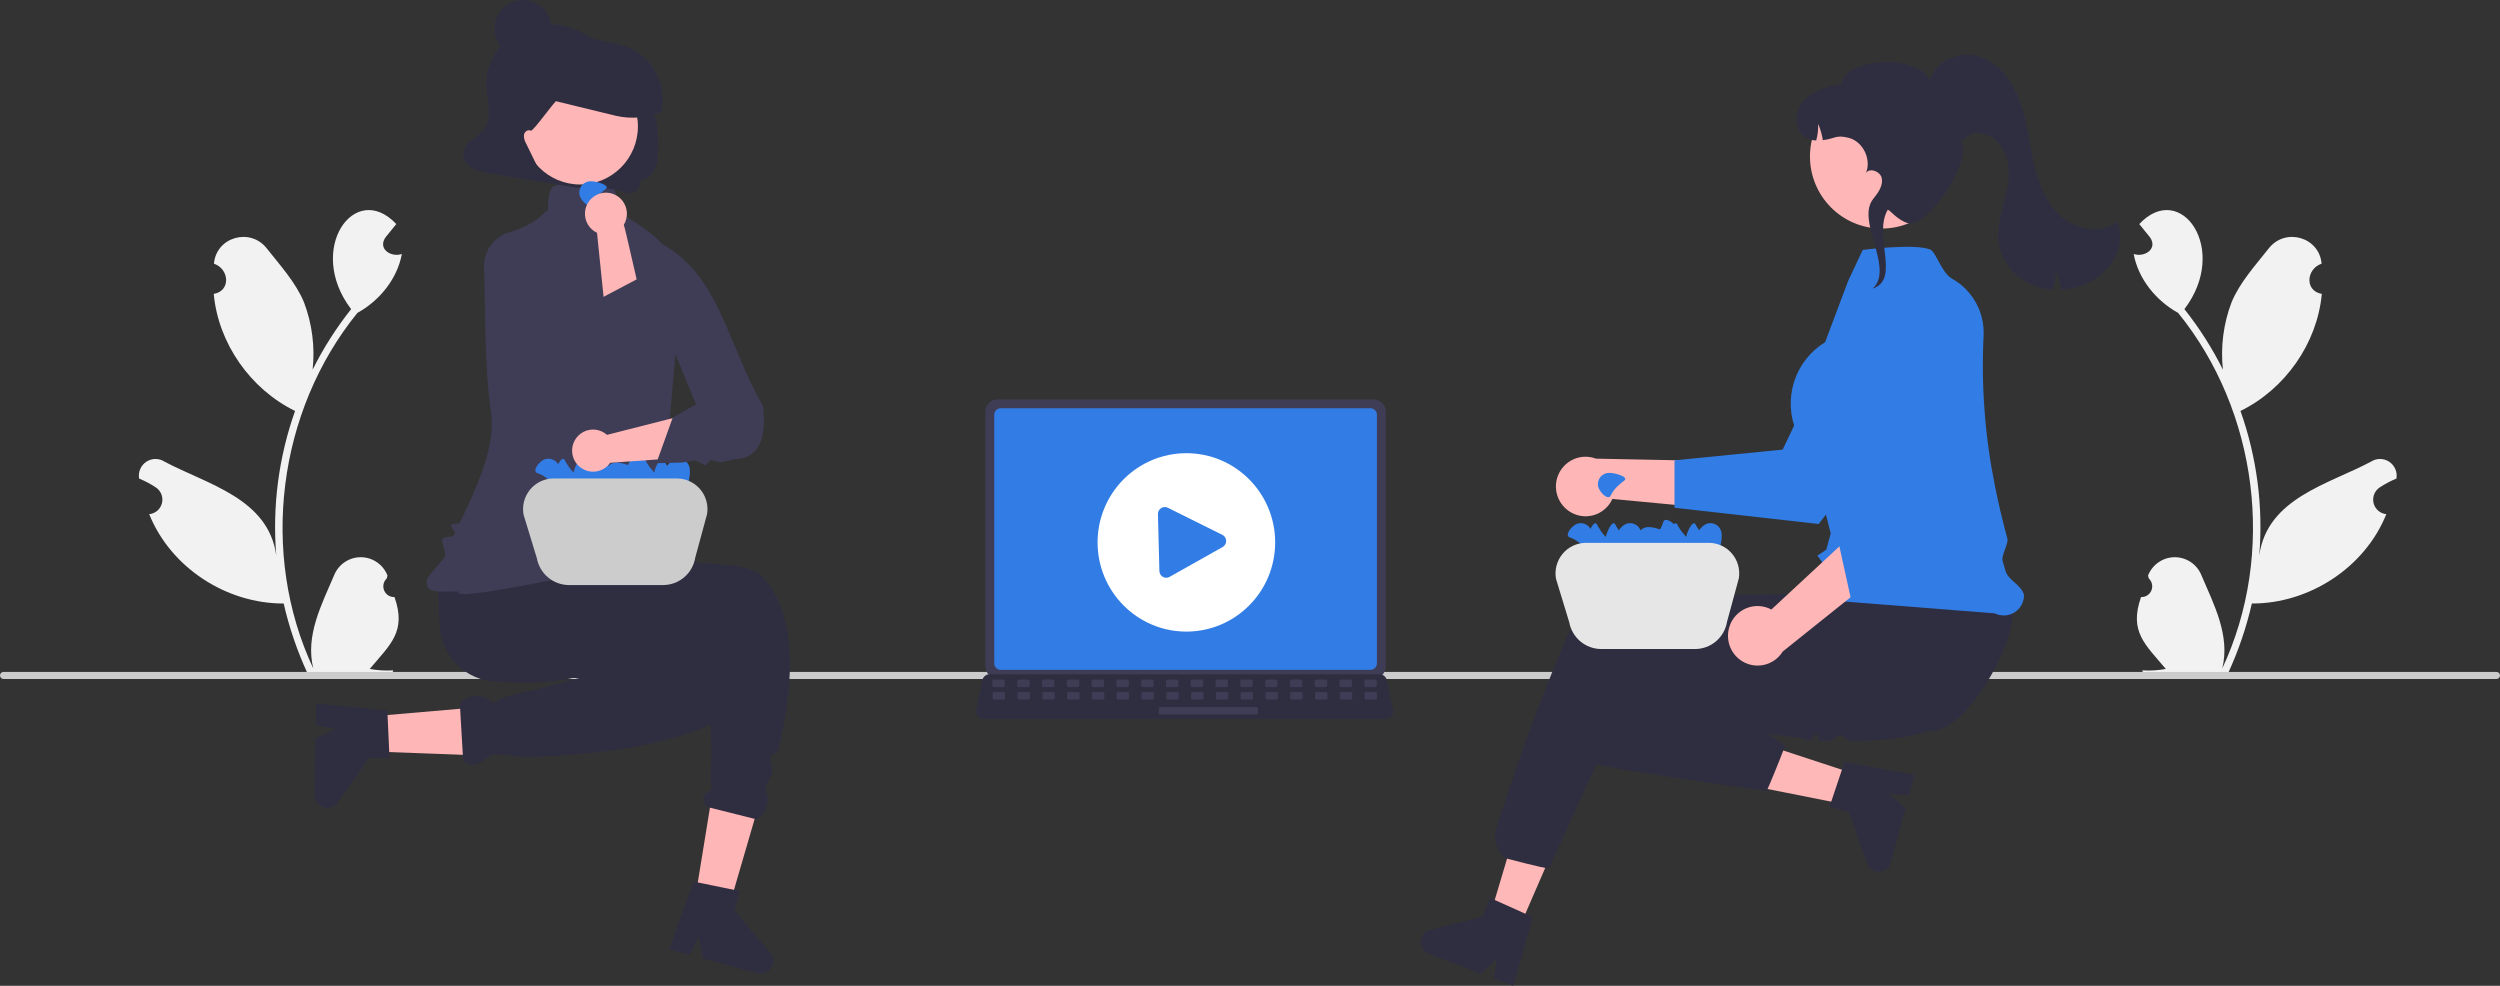<svg width="388" height="153" viewBox="0 0 388 153" fill="none" xmlns="http://www.w3.org/2000/svg">
<rect x="0" y="0" width="388" height="153" fill="#333333" stroke="none"/>
<g clip-path="url(#clip0_408_28)">
<path d="M61.226 92.663C60.886 92.678 60.55 92.589 60.262 92.406C59.975 92.223 59.75 91.956 59.619 91.64C59.488 91.325 59.456 90.976 59.528 90.642C59.601 90.308 59.774 90.005 60.023 89.773C60.065 89.606 60.095 89.486 60.137 89.318C59.812 88.488 59.247 87.774 58.515 87.269C57.784 86.763 56.918 86.488 56.03 86.48C55.142 86.471 54.272 86.73 53.53 87.221C52.789 87.713 52.211 88.416 51.87 89.24C49.903 93.865 47.358 98.654 48.624 103.749C40.261 85.943 43.105 63.794 55.464 48.567C58.88 46.676 61.649 43.317 62.37 39.417C60.679 39.993 58.571 38.611 59.843 36.822C60.394 36.138 60.95 35.46 61.501 34.776C55.078 27.904 47.426 38.704 54.495 47.978C52.183 50.891 50.18 54.039 48.519 57.37C48.902 53.833 48.444 50.254 47.183 46.929C45.904 43.831 43.508 41.221 41.397 38.542C38.831 35.278 33.55 36.784 33.205 40.926C35.573 41.708 35.881 45.145 33.172 45.615C33.881 53.32 38.892 60.402 45.794 63.781C43.245 70.965 42.25 78.613 42.875 86.213C41.656 77.33 32.164 75.175 25.53 71.644C25.108 71.372 24.616 71.229 24.114 71.233C23.613 71.237 23.123 71.388 22.705 71.667C22.288 71.945 21.959 72.34 21.761 72.803C21.563 73.266 21.503 73.777 21.589 74.274C22.505 74.648 23.381 75.112 24.205 75.66C24.591 75.921 24.888 76.296 25.054 76.732C25.22 77.169 25.248 77.647 25.133 78.1C25.018 78.553 24.767 78.96 24.413 79.263C24.059 79.567 23.621 79.754 23.157 79.797C26.501 88.112 35.147 93.696 44.027 93.664C44.881 97.389 46.117 101.016 47.717 104.484H60.896C60.943 104.337 60.986 104.185 61.028 104.038C59.809 104.115 58.584 104.042 57.382 103.82C60.609 99.981 63.105 98.022 61.227 92.663L61.226 92.663Z" fill="#F2F2F2"/>
<path d="M332.289 92.663C332.629 92.678 332.966 92.589 333.253 92.406C333.541 92.223 333.765 91.956 333.897 91.64C334.028 91.325 334.059 90.976 333.987 90.642C333.915 90.308 333.742 90.005 333.492 89.773C333.45 89.606 333.42 89.486 333.378 89.318C333.704 88.488 334.268 87.774 335 87.269C335.732 86.763 336.597 86.488 337.485 86.48C338.374 86.471 339.244 86.73 339.985 87.221C340.726 87.713 341.304 88.416 341.645 89.24C343.612 93.865 346.158 98.654 344.892 103.749C353.255 85.943 350.411 63.794 338.052 48.567C334.635 46.676 331.866 43.317 331.146 39.417C332.836 39.993 334.944 38.611 333.673 36.822C333.122 36.138 332.566 35.46 332.015 34.776C338.437 27.904 346.09 38.704 339.02 47.978C341.333 50.891 343.336 54.039 344.997 57.37C344.613 53.833 345.071 50.254 346.333 46.929C347.611 43.831 350.008 41.221 352.118 38.542C354.684 35.278 359.965 36.784 360.311 40.926C357.943 41.708 357.635 45.145 360.344 45.615C359.634 53.32 354.623 60.402 347.722 63.781C350.27 70.965 351.266 78.613 350.641 86.213C351.859 77.33 361.351 75.175 367.985 71.644C368.408 71.372 368.9 71.229 369.401 71.233C369.903 71.237 370.392 71.388 370.81 71.667C371.228 71.945 371.556 72.34 371.754 72.803C371.953 73.266 372.012 73.777 371.927 74.274C371.011 74.648 370.135 75.112 369.31 75.66C368.924 75.921 368.628 76.296 368.461 76.732C368.295 77.169 368.268 77.647 368.383 78.1C368.497 78.553 368.749 78.96 369.103 79.263C369.456 79.567 369.895 79.754 370.358 79.797C367.014 88.112 358.368 93.696 349.488 93.664C348.635 97.389 347.398 101.016 345.799 104.484H332.619C332.572 104.337 332.53 104.185 332.487 104.038C333.707 104.115 334.932 104.042 336.134 103.82C332.906 99.981 330.41 98.022 332.289 92.663L332.289 92.663Z" fill="#F2F2F2"/>
<path d="M2.43296e-06 104.828C-0 104.9 0.014 104.972 0.041 105.039C0.069 105.105 0.109 105.166 0.16 105.217C0.21 105.268 0.271 105.308 0.337 105.336C0.404 105.364 0.475 105.378 0.547 105.377H387.453C387.598 105.377 387.737 105.32 387.84 105.217C387.942 105.114 388 104.974 388 104.828C388 104.683 387.942 104.543 387.84 104.44C387.737 104.337 387.598 104.279 387.453 104.279H0.547C0.475 104.279 0.404 104.293 0.337 104.32C0.271 104.348 0.21 104.388 0.16 104.439C0.109 104.49 0.069 104.551 0.041 104.618C0.014 104.685 -0 104.756 2.43296e-06 104.828Z" fill="#CCCCCC"/>
<path d="M68.215 97.204C68.032 94.505 68.031 91.93 67.978 89.943C67.871 85.898 76.556 86.187 81.226 86.062L98.182 85.254C102.852 85.129 106.738 88.319 106.845 92.365C106.952 96.41 103.24 99.803 98.57 99.927C91.711 105.909 86.391 106.2 76.982 105.8C74.723 105.703 72.58 104.772 70.962 103.186C69.344 101.6 68.366 99.469 68.215 97.204V97.204Z" fill="#2F2E41"/>
<path d="M107.204 143.668L112.062 144.466L117.436 126.02L110.266 124.844L107.204 143.668Z" fill="#FFB6B6"/>
<path d="M109.134 105.206C100.077 107.444 93.388 104.924 87.879 105.251C84.748 99.942 74.752 93.2 80.206 90.362C83.243 88.781 114.119 85.138 118.173 89.343C123.88 95.264 123.082 106.033 121.193 114.566C121.142 114.794 121.091 115.02 121.039 115.244C120.944 115.659 120.846 116.067 120.746 116.468C120.62 116.975 119.751 116.966 119.621 117.45C119.438 118.131 119.993 119.293 119.809 119.92C119.492 120.996 118.535 122.007 118.887 122.863C119.856 125.225 117.855 127.062 117.324 127.14L109.975 125.295C109.456 125.172 108.238 123.876 110.185 122.738C110.736 122.416 110.27 121.362 110.306 120.553C110.328 120.056 110.348 119.532 110.363 118.988C110.383 118.264 110.396 117.503 110.398 116.719C110.405 112.855 110.136 108.444 109.134 105.206Z" fill="#2F2E41"/>
<path d="M107.63 136.815L114.834 138.298L114.021 141.349L119.515 147.84C119.787 148.16 119.949 148.56 119.978 148.979C120.008 149.399 119.903 149.817 119.679 150.173C119.455 150.529 119.124 150.803 118.734 150.957C118.344 151.11 117.915 151.134 117.511 151.025L109.069 148.754L108.419 145.344L107.046 148.21L103.863 147.354L107.63 136.815Z" fill="#2F2E41"/>
<path d="M53.399 111.55L53.82 116.477L72.938 117.193L72.317 109.921L53.399 111.55Z" fill="#FFB6B6"/>
<path d="M99.908 101.748C91.553 98.674 88.429 91.181 85.743 83.319C90.099 78.969 96.096 72.446 100.17 77.063C102.44 79.635 120.497 101.688 117.431 106.666C112.715 114.324 97.323 116.679 85.72 117.335C85.01 117.375 84.316 117.409 83.637 117.437C83.014 117.463 82.406 117.484 81.813 117.501C79.417 117.571 76.891 116.454 75.65 117.555C73.413 119.538 71.922 118.582 71.849 117.45L71.389 109.605C71.055 108.343 74.576 107.285 75.983 108.682C76.994 109.686 76.562 108.545 79.215 107.937C85.628 106.47 94.499 104.19 99.908 101.748Z" fill="#2F2E41"/>
<path d="M60.117 110.286L60.451 117.666L57.306 117.621L52.388 124.562C52.145 124.905 51.8 125.161 51.402 125.292C51.004 125.424 50.575 125.424 50.176 125.293C49.778 125.162 49.432 124.907 49.189 124.565C48.946 124.222 48.818 123.811 48.823 123.39L48.947 114.612L52.079 113.143L48.977 112.508L49.024 109.198L60.117 110.286Z" fill="#2F2E41"/>
<path d="M71.211 92.056C71.191 92.02 71.18 91.978 71.181 91.936C71.183 91.893 71.195 91.852 71.218 91.817C68.397 91.712 65.596 92.361 66.336 89.762C66.442 89.391 68.981 86.676 69.129 86.269C69.258 85.915 68.478 84.14 68.633 83.763C68.937 83.023 70.21 83.648 70.587 82.828C70.72 82.54 69.872 81.752 70.011 81.455C70.142 81.177 71.258 81.39 71.393 81.104C73.921 75.74 77.02 69.267 76.205 63.921C75.172 57.146 75.329 47.531 75.129 41.451C75.091 40.244 75.454 39.058 76.162 38.082C76.87 37.105 77.881 36.394 79.037 36.061C80.88 35.523 83.09 34.574 84.557 32.931C84.94 32.501 84.987 33.272 85.036 32.224C85.095 30.948 85.157 29.628 85.835 28.947L85.865 28.918L85.904 28.904C88.759 27.949 93.58 28.567 95.014 28.899L95.076 28.914L95.115 28.965C95.707 29.751 95.674 31.008 95.643 32.223C95.615 33.316 95.588 32.589 96.07 32.9C96.443 33.142 96.802 33.372 97.146 33.592C101.39 36.311 103.52 37.676 105.08 42.118C105.573 43.409 105.759 44.797 105.622 46.173C105.065 50.618 102.701 83.197 101.754 84.333C101.508 84.628 102.147 85.14 102.411 85.522C102.791 86.071 101.585 86.545 101.397 86.907C101.268 87.155 100.936 87.27 100.351 87.27C98.146 87.27 71.853 93.261 71.211 92.056Z" fill="#3F3D56"/>
<path d="M89.613 73.819C90.434 74.337 88.826 75.583 87.857 75.583C87.391 75.583 86.944 75.397 86.615 75.066C86.286 74.736 86.101 74.287 86.101 73.819C86.101 72.845 87.189 70.529 87.637 71.393C87.76 71.629 88.541 73.143 89.613 73.819Z" fill="#317DE5"/>
<path d="M92.466 73.819C93.287 74.337 91.68 75.583 90.71 75.583C90.244 75.583 89.798 75.397 89.468 75.066C89.139 74.736 88.954 74.287 88.954 73.819C88.954 72.845 90.042 70.529 90.491 71.393C90.613 71.629 91.394 73.143 92.466 73.819Z" fill="#317DE5"/>
<path d="M91.103 73.423C90.174 73.144 91.393 71.512 92.327 71.253C92.55 71.191 92.782 71.174 93.011 71.202C93.24 71.231 93.461 71.304 93.661 71.418C93.862 71.533 94.038 71.686 94.18 71.868C94.322 72.051 94.426 72.26 94.488 72.483C94.746 73.422 94.311 75.945 93.65 75.232C93.469 75.038 92.315 73.788 91.103 73.423Z" fill="#317DE5"/>
<path d="M102.124 73.819C102.946 74.337 101.338 75.583 100.368 75.583C99.903 75.583 99.456 75.397 99.127 75.066C98.797 74.736 98.612 74.287 98.612 73.819C98.612 72.845 99.7 70.529 100.149 71.393C100.271 71.629 101.053 73.143 102.124 73.819Z" fill="#317DE5"/>
<path d="M104.978 73.819C105.799 74.337 104.192 75.583 103.222 75.583C102.756 75.583 102.309 75.397 101.98 75.066C101.651 74.736 101.466 74.287 101.466 73.819C101.466 72.845 102.554 70.529 103.002 71.393C103.125 71.629 103.906 73.143 104.978 73.819Z" fill="#317DE5"/>
<path d="M103.614 73.423C102.685 73.144 103.904 71.512 104.839 71.253C105.288 71.128 105.768 71.188 106.173 71.418C106.578 71.649 106.875 72.032 106.999 72.483C107.258 73.422 106.823 75.945 106.162 75.232C105.981 75.038 104.827 73.788 103.614 73.423Z" fill="#317DE5"/>
<path d="M83.42 73.423C82.491 73.144 83.71 71.512 84.645 71.253C85.094 71.128 85.573 71.188 85.979 71.418C86.384 71.649 86.681 72.032 86.805 72.483C87.063 73.422 86.629 75.945 85.967 75.232C85.787 75.038 84.632 73.788 83.42 73.423Z" fill="#317DE5"/>
<path d="M95.907 75.308C95.514 76.199 94.056 74.779 93.918 73.815C93.851 73.352 93.97 72.881 94.249 72.507C94.528 72.132 94.943 71.883 95.404 71.817C96.364 71.677 98.8 72.427 98.014 72.997C97.799 73.152 96.419 74.146 95.907 75.308Z" fill="#317DE5"/>
<path d="M99.273 72.354C99.507 71.409 101.187 72.555 101.489 73.48C101.561 73.7 101.589 73.933 101.572 74.164C101.555 74.395 101.492 74.62 101.388 74.827C101.284 75.033 101.14 75.218 100.965 75.368C100.79 75.519 100.588 75.634 100.368 75.707C99.447 76.01 96.918 75.693 97.595 74.996C97.78 74.806 98.968 73.588 99.273 72.354Z" fill="#317DE5"/>
<path d="M97.957 71.031C98.191 70.085 99.871 71.232 100.173 72.157C100.245 72.377 100.273 72.61 100.256 72.841C100.238 73.072 100.176 73.297 100.071 73.504C99.967 73.71 99.824 73.894 99.649 74.045C99.474 74.196 99.271 74.311 99.052 74.383C98.13 74.687 95.602 74.371 96.279 73.673C96.464 73.483 97.652 72.265 97.957 71.031Z" fill="#317DE5"/>
<path d="M81.256 79.875L83.319 86.632C83.535 87.802 84.152 88.86 85.063 89.621C85.974 90.382 87.122 90.798 88.306 90.799H102.902C104.105 90.802 105.27 90.374 106.187 89.592C107.105 88.81 107.715 87.725 107.907 86.532L107.912 86.51L109.739 79.783C109.849 79.102 109.811 78.406 109.627 77.741C109.442 77.077 109.117 76.461 108.672 75.936C108.227 75.41 107.674 74.989 107.051 74.699C106.428 74.41 105.75 74.26 105.063 74.26H85.916C85.222 74.26 84.536 74.413 83.907 74.709C83.278 75.005 82.722 75.436 82.277 75.972C81.833 76.507 81.511 77.135 81.334 77.809C81.158 78.484 81.131 79.189 81.256 79.875V79.875Z" fill="#CCCCCC"/>
<path d="M94.207 67.49L106.862 64.266L108.829 70.807C108.829 70.807 95.214 71.82 94.705 71.825C94.325 72.366 93.79 72.778 93.171 73.007C92.552 73.236 91.879 73.271 91.24 73.107C90.601 72.943 90.026 72.588 89.593 72.089C89.159 71.59 88.886 70.97 88.811 70.312C88.735 69.654 88.86 68.989 89.169 68.403C89.478 67.818 89.957 67.341 90.542 67.035C91.127 66.729 91.79 66.609 92.445 66.69C93.099 66.771 93.713 67.05 94.207 67.49V67.49Z" fill="#FFB6B6"/>
<path d="M102.651 37.827C111.674 42.671 112.872 53.469 118.408 62.959C118.892 67.347 118.272 71.203 113.878 71.281L111.812 71.764L110.309 71.364L109.515 72.226L107.834 71.421L105.892 71.794L101.865 71.888L104.406 64.819L108.028 62.751L103.746 52.346L102.651 37.827Z" fill="#3F3D56"/>
<path d="M75.076 20.127C76.549 18.203 75.506 15.452 75.459 13.014C75.37 8.464 79.37 4.46 83.714 3.868C88.058 3.276 92.388 5.562 95.25 8.952C98.056 12.276 100.161 14.018 101.68 18.164C102.19 19.554 102.175 23.511 101.998 24.999C101.822 26.487 100.701 27.985 99.264 27.997C99.337 28.286 99.33 28.59 99.243 28.875C99.156 29.16 98.993 29.416 98.772 29.614C98.55 29.813 98.279 29.946 97.987 30.001C97.695 30.055 97.394 30.028 97.116 29.922C94.615 28.827 89.502 29.141 89.502 29.141C84.968 28.391 80.433 27.641 75.899 26.892C74.737 26.699 73.533 26.491 72.644 25.623C72.397 25.391 72.202 25.108 72.073 24.793C71.945 24.479 71.885 24.14 71.9 23.8C72.017 22.037 74.061 21.453 75.076 20.127Z" fill="#2F2E41"/>
<path d="M90.03 28.634C94.986 28.634 99.004 24.598 99.004 19.619C99.004 14.64 94.986 10.604 90.03 10.604C85.073 10.604 81.056 14.64 81.056 19.619C81.056 24.598 85.073 28.634 90.03 28.634Z" fill="#FFB6B6"/>
<path d="M95.449 17.938L83.707 15.082C83.202 14.962 82.763 14.648 82.484 14.207C82.205 13.766 82.109 13.233 82.215 12.722C82.46 11.605 82.922 10.548 83.575 9.61C84.228 8.673 85.058 7.874 86.019 7.259C86.979 6.644 88.05 6.226 89.172 6.028C90.294 5.83 91.443 5.856 92.555 6.104L96.032 6.887C97.15 7.138 98.209 7.609 99.146 8.271C100.084 8.934 100.882 9.776 101.496 10.748C102.11 11.721 102.527 12.805 102.724 13.94C102.92 15.074 102.893 16.237 102.642 17.36V17.36L102.569 17.391C100.378 18.302 97.961 18.509 95.648 17.985C95.582 17.97 95.515 17.954 95.449 17.938Z" fill="#2F2E41"/>
<path d="M83.839 26.752L81.654 22.27C81.401 21.863 81.283 21.386 81.319 20.908C81.406 20.439 81.953 20.04 82.36 20.285C82.737 20.512 86.406 15.126 86.835 15.223C87.28 15.325 87.558 14.762 87.663 14.316C88.062 12.627 86.286 14.137 86.197 12.403C86.107 10.669 84.028 11.675 82.668 10.604C81.308 9.532 79.165 9.398 77.911 10.592C76.981 11.478 76.705 12.838 76.518 14.111C76.085 17.067 75.877 20.051 75.896 23.038C75.9 23.772 75.965 24.605 76.535 25.064C76.856 25.284 77.223 25.426 77.607 25.481L82.281 26.508" fill="#2F2E41"/>
<path d="M81.172 8.887C83.615 8.887 85.595 6.898 85.595 4.444C85.595 1.99 83.615 0.001 81.172 0.001C78.73 0.001 76.75 1.99 76.75 4.444C76.75 6.898 78.73 8.887 81.172 8.887Z" fill="#2F2E41"/>
<path d="M152.941 63.886V103.436C152.942 103.94 153.141 104.423 153.496 104.78C153.851 105.136 154.332 105.336 154.834 105.337H213.173C213.675 105.336 214.156 105.136 214.511 104.78C214.865 104.423 215.065 103.94 215.065 103.436V63.886C215.064 63.383 214.864 62.9 214.51 62.544C214.155 62.189 213.674 61.988 213.173 61.988H154.834C154.332 61.988 153.852 62.189 153.497 62.544C153.142 62.9 152.943 63.383 152.941 63.886V63.886Z" fill="#3F3D56"/>
<path d="M154.311 64.379V102.948C154.311 103.217 154.418 103.476 154.607 103.666C154.797 103.856 155.054 103.964 155.322 103.964H212.688C212.956 103.964 213.213 103.856 213.403 103.666C213.592 103.476 213.699 103.217 213.699 102.948V64.379C213.699 64.109 213.593 63.85 213.403 63.66C213.214 63.469 212.956 63.361 212.688 63.361H155.322C155.053 63.361 154.796 63.469 154.607 63.66C154.417 63.85 154.311 64.109 154.311 64.379V64.379Z" fill="#317DE5"/>
<path d="M151.721 111.149C151.828 111.284 151.964 111.392 152.119 111.467C152.273 111.541 152.443 111.579 152.614 111.578H215.082C215.253 111.578 215.422 111.54 215.576 111.466C215.73 111.392 215.866 111.284 215.973 111.151C216.081 111.018 216.158 110.862 216.198 110.695C216.238 110.528 216.241 110.355 216.206 110.187L215.236 105.559C215.196 105.371 215.109 105.195 214.984 105.049C214.859 104.902 214.7 104.789 214.52 104.721C214.39 104.669 214.252 104.643 214.112 104.643H153.58C153.44 104.643 153.302 104.669 153.172 104.721C152.993 104.789 152.833 104.902 152.708 105.049C152.583 105.195 152.496 105.371 152.456 105.559L151.487 110.187C151.452 110.355 151.455 110.528 151.496 110.695C151.536 110.861 151.613 111.016 151.721 111.149V111.149Z" fill="#2F2E41"/>
<path d="M211.969 106.636H213.445C213.569 106.636 213.669 106.536 213.669 106.411V105.702C213.669 105.578 213.569 105.477 213.445 105.477H211.969C211.845 105.477 211.745 105.578 211.745 105.702V106.411C211.745 106.536 211.845 106.636 211.969 106.636Z" fill="#3F3D56"/>
<path d="M208.122 106.636H209.597C209.721 106.636 209.821 106.536 209.821 106.411V105.702C209.821 105.578 209.721 105.477 209.597 105.477H208.122C207.998 105.477 207.897 105.578 207.897 105.702V106.411C207.897 106.536 207.998 106.636 208.122 106.636Z" fill="#3F3D56"/>
<path d="M204.273 106.636H205.748C205.872 106.636 205.973 106.536 205.973 106.411V105.702C205.973 105.578 205.872 105.477 205.748 105.477H204.273C204.149 105.477 204.049 105.578 204.049 105.702V106.411C204.049 106.536 204.149 106.636 204.273 106.636Z" fill="#3F3D56"/>
<path d="M200.425 106.636H201.901C202.025 106.636 202.125 106.536 202.125 106.411V105.702C202.125 105.578 202.025 105.477 201.901 105.477H200.425C200.301 105.477 200.201 105.578 200.201 105.702V106.411C200.201 106.536 200.301 106.636 200.425 106.636Z" fill="#3F3D56"/>
<path d="M196.578 106.636H198.053C198.177 106.636 198.277 106.536 198.277 106.411V105.702C198.277 105.578 198.177 105.477 198.053 105.477H196.578C196.454 105.477 196.353 105.578 196.353 105.702V106.411C196.353 106.536 196.454 106.636 196.578 106.636Z" fill="#3F3D56"/>
<path d="M192.729 106.636H194.204C194.328 106.636 194.429 106.536 194.429 106.411V105.702C194.429 105.578 194.328 105.477 194.204 105.477H192.729C192.605 105.477 192.505 105.578 192.505 105.702V106.411C192.505 106.536 192.605 106.636 192.729 106.636Z" fill="#3F3D56"/>
<path d="M188.881 106.636H190.357C190.481 106.636 190.581 106.536 190.581 106.411V105.702C190.581 105.578 190.481 105.477 190.357 105.477H188.881C188.757 105.477 188.657 105.578 188.657 105.702V106.411C188.657 106.536 188.757 106.636 188.881 106.636Z" fill="#3F3D56"/>
<path d="M185.034 106.636H186.509C186.633 106.636 186.733 106.536 186.733 106.411V105.702C186.733 105.578 186.633 105.477 186.509 105.477H185.034C184.91 105.477 184.809 105.578 184.809 105.702V106.411C184.809 106.536 184.91 106.636 185.034 106.636Z" fill="#3F3D56"/>
<path d="M181.185 106.636H182.661C182.784 106.636 182.885 106.536 182.885 106.411V105.702C182.885 105.578 182.784 105.477 182.661 105.477H181.185C181.061 105.477 180.961 105.578 180.961 105.702V106.411C180.961 106.536 181.061 106.636 181.185 106.636Z" fill="#3F3D56"/>
<path d="M177.337 106.636H178.813C178.937 106.636 179.037 106.536 179.037 106.411V105.702C179.037 105.578 178.937 105.477 178.813 105.477H177.337C177.214 105.477 177.113 105.578 177.113 105.702V106.411C177.113 106.536 177.214 106.636 177.337 106.636Z" fill="#3F3D56"/>
<path d="M173.49 106.636H174.965C175.089 106.636 175.189 106.536 175.189 106.411V105.702C175.189 105.578 175.089 105.477 174.965 105.477H173.49C173.366 105.477 173.265 105.578 173.265 105.702V106.411C173.265 106.536 173.366 106.636 173.49 106.636Z" fill="#3F3D56"/>
<path d="M169.641 106.636H171.117C171.24 106.636 171.341 106.536 171.341 106.411V105.702C171.341 105.578 171.24 105.477 171.117 105.477H169.641C169.517 105.477 169.417 105.578 169.417 105.702V106.411C169.417 106.536 169.517 106.636 169.641 106.636Z" fill="#3F3D56"/>
<path d="M165.793 106.636H167.269C167.393 106.636 167.493 106.536 167.493 106.411V105.702C167.493 105.578 167.393 105.477 167.269 105.477H165.793C165.67 105.477 165.569 105.578 165.569 105.702V106.411C165.569 106.536 165.67 106.636 165.793 106.636Z" fill="#3F3D56"/>
<path d="M161.946 106.636H163.421C163.545 106.636 163.646 106.536 163.646 106.411V105.702C163.646 105.578 163.545 105.477 163.421 105.477H161.946C161.822 105.477 161.722 105.578 161.722 105.702V106.411C161.722 106.536 161.822 106.636 161.946 106.636Z" fill="#3F3D56"/>
<path d="M158.097 106.636H159.573C159.696 106.636 159.797 106.536 159.797 106.411V105.702C159.797 105.578 159.696 105.477 159.573 105.477H158.097C157.973 105.477 157.873 105.578 157.873 105.702V106.411C157.873 106.536 157.973 106.636 158.097 106.636Z" fill="#3F3D56"/>
<path d="M154.249 106.636H155.725C155.849 106.636 155.949 106.536 155.949 106.411V105.702C155.949 105.578 155.849 105.477 155.725 105.477H154.249C154.126 105.477 154.025 105.578 154.025 105.702V106.411C154.025 106.536 154.126 106.636 154.249 106.636Z" fill="#3F3D56"/>
<path d="M212.015 108.569H213.491C213.614 108.569 213.715 108.468 213.715 108.344V107.635C213.715 107.51 213.614 107.409 213.491 107.409H212.015C211.891 107.409 211.791 107.51 211.791 107.635V108.344C211.791 108.468 211.891 108.569 212.015 108.569Z" fill="#3F3D56"/>
<path d="M208.166 108.569H209.642C209.766 108.569 209.866 108.468 209.866 108.344V107.635C209.866 107.51 209.766 107.409 209.642 107.409H208.166C208.043 107.409 207.942 107.51 207.942 107.635V108.344C207.942 108.468 208.043 108.569 208.166 108.569Z" fill="#3F3D56"/>
<path d="M204.319 108.569H205.794C205.918 108.569 206.019 108.468 206.019 108.344V107.635C206.019 107.51 205.918 107.409 205.794 107.409H204.319C204.195 107.409 204.095 107.51 204.095 107.635V108.344C204.095 108.468 204.195 108.569 204.319 108.569Z" fill="#3F3D56"/>
<path d="M200.471 108.569H201.947C202.07 108.569 202.171 108.468 202.171 108.344V107.635C202.171 107.51 202.07 107.409 201.947 107.409H200.471C200.347 107.409 200.247 107.51 200.247 107.635V108.344C200.247 108.468 200.347 108.569 200.471 108.569Z" fill="#3F3D56"/>
<path d="M196.623 108.569H198.098C198.222 108.569 198.322 108.468 198.322 108.344V107.635C198.322 107.51 198.222 107.409 198.098 107.409H196.623C196.499 107.409 196.398 107.51 196.398 107.635V108.344C196.398 108.468 196.499 108.569 196.623 108.569Z" fill="#3F3D56"/>
<path d="M192.775 108.569H194.25C194.374 108.569 194.475 108.468 194.475 108.344V107.635C194.475 107.51 194.374 107.409 194.25 107.409H192.775C192.651 107.409 192.551 107.51 192.551 107.635V108.344C192.551 108.468 192.651 108.569 192.775 108.569Z" fill="#3F3D56"/>
<path d="M188.927 108.569H190.403C190.527 108.569 190.627 108.468 190.627 108.344V107.635C190.627 107.51 190.527 107.409 190.403 107.409H188.927C188.803 107.409 188.703 107.51 188.703 107.635V108.344C188.703 108.468 188.803 108.569 188.927 108.569Z" fill="#3F3D56"/>
<path d="M185.079 108.569H186.554C186.678 108.569 186.778 108.468 186.778 108.344V107.635C186.778 107.51 186.678 107.409 186.554 107.409H185.079C184.955 107.409 184.854 107.51 184.854 107.635V108.344C184.854 108.468 184.955 108.569 185.079 108.569Z" fill="#3F3D56"/>
<path d="M181.231 108.569H182.706C182.83 108.569 182.931 108.468 182.931 108.344V107.635C182.931 107.51 182.83 107.409 182.706 107.409H181.231C181.107 107.409 181.007 107.51 181.007 107.635V108.344C181.007 108.468 181.107 108.569 181.231 108.569Z" fill="#3F3D56"/>
<path d="M177.383 108.569H178.859C178.983 108.569 179.083 108.468 179.083 108.344V107.635C179.083 107.51 178.983 107.409 178.859 107.409H177.383C177.259 107.409 177.159 107.51 177.159 107.635V108.344C177.159 108.468 177.259 108.569 177.383 108.569Z" fill="#3F3D56"/>
<path d="M173.535 108.569H175.01C175.134 108.569 175.234 108.468 175.234 108.344V107.635C175.234 107.51 175.134 107.409 175.01 107.409H173.535C173.411 107.409 173.31 107.51 173.31 107.635V108.344C173.31 108.468 173.411 108.569 173.535 108.569Z" fill="#3F3D56"/>
<path d="M169.687 108.569H171.162C171.286 108.569 171.387 108.468 171.387 108.344V107.635C171.387 107.51 171.286 107.409 171.162 107.409H169.687C169.563 107.409 169.463 107.51 169.463 107.635V108.344C169.463 108.468 169.563 108.569 169.687 108.569Z" fill="#3F3D56"/>
<path d="M165.839 108.569H167.315C167.439 108.569 167.539 108.468 167.539 108.344V107.635C167.539 107.51 167.439 107.409 167.315 107.409H165.839C165.715 107.409 165.615 107.51 165.615 107.635V108.344C165.615 108.468 165.715 108.569 165.839 108.569Z" fill="#3F3D56"/>
<path d="M161.991 108.569H163.466C163.59 108.569 163.69 108.468 163.69 108.344V107.635C163.69 107.51 163.59 107.409 163.466 107.409H161.991C161.867 107.409 161.766 107.51 161.766 107.635V108.344C161.766 108.468 161.867 108.569 161.991 108.569Z" fill="#3F3D56"/>
<path d="M158.143 108.569H159.619C159.742 108.569 159.843 108.468 159.843 108.344V107.635C159.843 107.51 159.742 107.409 159.619 107.409H158.143C158.019 107.409 157.919 107.51 157.919 107.635V108.344C157.919 108.468 158.019 108.569 158.143 108.569Z" fill="#3F3D56"/>
<path d="M154.295 108.569H155.771C155.895 108.569 155.995 108.468 155.995 108.344V107.635C155.995 107.51 155.895 107.409 155.771 107.409H154.295C154.172 107.409 154.071 107.51 154.071 107.635V108.344C154.071 108.468 154.172 108.569 154.295 108.569Z" fill="#3F3D56"/>
<path d="M180.077 110.889H195.02C195.144 110.889 195.244 110.788 195.244 110.663V109.954C195.244 109.83 195.144 109.729 195.02 109.729H180.077C179.953 109.729 179.852 109.83 179.852 109.954V110.663C179.852 110.788 179.953 110.889 180.077 110.889Z" fill="#3F3D56"/>
<path d="M184.125 98.024C191.736 98.024 197.906 91.826 197.906 84.18C197.906 76.534 191.736 70.336 184.125 70.336C176.514 70.336 170.345 76.534 170.345 84.18C170.345 91.826 176.514 98.024 184.125 98.024Z" fill="white"/>
<path d="M181.032 89.671C180.852 89.675 180.674 89.633 180.515 89.549C180.344 89.463 180.2 89.331 180.099 89.168C179.997 89.005 179.942 88.818 179.938 88.626L179.711 79.788C179.706 79.597 179.753 79.407 179.846 79.24C179.939 79.073 180.074 78.933 180.239 78.837C180.404 78.74 180.592 78.69 180.782 78.691C180.973 78.692 181.16 78.744 181.324 78.843L189.783 83.046C189.936 83.138 190.064 83.268 190.155 83.424C190.245 83.579 190.295 83.756 190.3 83.936C190.304 84.116 190.264 84.294 190.181 84.454C190.099 84.614 189.978 84.751 189.829 84.852L181.597 89.487C181.43 89.601 181.234 89.665 181.032 89.671Z" fill="#317DE5"/>
<path d="M235.429 144.821L231.037 142.854L236.51 124.487L242.991 127.391L235.429 144.821Z" fill="#FFB8B8"/>
<path d="M236.735 141.811L231.983 139.677L231.238 139.342L230.14 142.272L221.984 144.306C221.581 144.406 221.22 144.633 220.954 144.954C220.688 145.275 220.532 145.673 220.507 146.09C220.483 146.506 220.591 146.92 220.818 147.27C221.044 147.62 221.375 147.888 221.764 148.036L229.867 151.107L232.351 148.738L231.809 151.843L234.861 153L237.889 142.331L236.735 141.811Z" fill="#2F2E41"/>
<path d="M243.489 79.317C244.039 79.698 244.665 79.953 245.324 80.064C245.983 80.176 246.658 80.141 247.302 79.962C247.945 79.783 248.542 79.465 249.05 79.029C249.559 78.593 249.965 78.051 250.242 77.44L266.41 78.959L262.441 71.478L247.696 71.182C246.644 70.783 245.482 70.786 244.432 71.189C243.381 71.593 242.515 72.37 241.996 73.372C241.477 74.375 241.343 75.534 241.618 76.629C241.893 77.725 242.559 78.681 243.489 79.317L243.489 79.317Z" fill="#FFB6B6"/>
<path d="M259.883 78.805L282.257 81.324L282.334 81.225C282.481 81.036 297.121 62.21 299.581 57.728C301.094 55.036 301.645 51.904 301.143 48.854L301.126 48.779L301.068 48.73C299.875 47.726 298.377 47.16 296.821 47.125C295.266 47.091 293.745 47.59 292.509 48.541C286.569 53.163 281.779 59.109 278.518 65.909L276.668 69.779L259.883 71.442V78.805Z" fill="#317DE5"/>
<path d="M310.05 90.516L310.697 91.981C310.898 93.33 311.681 91.988 311.613 93.132C314.941 95.886 305.817 114.299 298.961 113.55C295.782 114.553 292.035 114.963 288.119 114.99C287.738 114.993 287.356 114.993 286.973 114.989C286.729 114.986 285.978 114.075 285.733 114.069C284.996 114.053 284.761 114.931 284.019 114.891C283.432 114.86 282.352 115.362 282.258 114.779C282.055 113.522 281.676 113.807 281.228 114.696C280.918 115.313 279.859 114.57 279.179 114.497C275.253 114.073 271.453 113.426 268.168 112.763C266.945 112.519 265.795 112.271 264.737 112.029C262.733 111.576 261.057 111.152 259.843 110.83C258.476 110.471 257.697 110.239 257.697 110.239L247.943 118.211L240.385 134.777C239.803 134.83 233.514 133.166 233.514 133.166C232.844 132.552 232.372 131.75 232.159 130.864C231.947 129.978 232.004 129.048 232.323 128.195C232.708 127.037 235.433 118.48 238.284 111.01C239.13 108.792 240.004 106.541 240.905 104.303C241.642 102.464 242.393 100.633 243.154 98.827C244.475 95.695 250.86 94.007 258.379 93.121C258.762 93.077 259.147 93.033 259.534 92.992C263.365 92.587 267.431 92.378 271.232 92.281C273.136 92.233 274.972 92.214 276.681 92.212C277.233 92.212 277.77 92.213 278.291 92.217H278.293C279.702 92.224 280.998 92.244 282.139 92.267C282.361 92.272 282.576 92.279 282.787 92.283H282.789C282.931 92.286 283.071 92.29 283.208 92.293C285.702 92.357 287.232 92.435 287.232 92.435L287.107 88.07L287.947 86.817L288.061 85.919V85.917L288.075 85.804L288.169 85.802L289.818 85.77L303.679 85.498L309.583 85.247L310.05 90.516Z" fill="#2F2E41"/>
<path d="M288.973 120.485L287.442 125.063L268.722 121.338L270.982 114.58L288.973 120.485Z" fill="#FFB8B8"/>
<path d="M285.867 119.465L284.205 124.419L283.943 125.196L286.951 126.016L289.743 133.979C289.88 134.373 290.14 134.712 290.483 134.947C290.826 135.182 291.235 135.301 291.65 135.286C292.066 135.271 292.465 135.122 292.79 134.863C293.116 134.604 293.35 134.246 293.459 133.844L295.732 125.448L293.148 123.189L296.276 123.436L297.132 120.274L286.272 118.26L285.867 119.465Z" fill="#2F2E41"/>
<path d="M276.807 115.522C276.595 116.123 277.221 115.296 276.995 115.892C276.122 118.203 274.5 122.139 274.182 122.775C274.057 122.75 250.517 119.46 247.343 118.532L252.237 106.065L252.787 104.667L260.895 107.571L263.672 109.957L269.736 110.738L276.807 115.522Z" fill="#2F2E41"/>
<path d="M292.044 35.469C298.194 35.469 303.18 30.46 303.18 24.281C303.18 18.102 298.194 13.094 292.044 13.094C285.893 13.094 280.907 18.102 280.907 24.281C280.907 30.46 285.893 35.469 292.044 35.469Z" fill="#FFB6B6"/>
<path d="M249.818 83.812C250.636 84.328 249.035 85.57 248.069 85.57C247.605 85.57 247.16 85.385 246.832 85.055C246.504 84.725 246.319 84.278 246.319 83.812C246.319 82.842 247.403 80.535 247.85 81.396C247.972 81.631 248.75 83.139 249.818 83.812Z" fill="#317DE5"/>
<path d="M252.661 83.812C253.479 84.328 251.878 85.57 250.911 85.57C250.448 85.57 250.003 85.385 249.674 85.055C249.346 84.725 249.162 84.278 249.162 83.812C249.162 82.842 250.246 80.535 250.693 81.396C250.815 81.631 251.593 83.139 252.661 83.812Z" fill="#317DE5"/>
<path d="M251.301 83.418C250.376 83.139 251.59 81.514 252.522 81.256C252.969 81.132 253.447 81.191 253.85 81.421C254.254 81.651 254.55 82.032 254.674 82.481C254.931 83.417 254.498 85.93 253.839 85.22C253.659 85.026 252.509 83.781 251.301 83.418Z" fill="#317DE5"/>
<path d="M262.282 83.812C263.1 84.328 261.499 85.57 260.533 85.57C260.069 85.57 259.624 85.385 259.296 85.055C258.968 84.725 258.783 84.278 258.783 83.812C258.783 82.842 259.867 80.535 260.314 81.396C260.436 81.631 261.214 83.139 262.282 83.812Z" fill="#317DE5"/>
<path d="M265.125 83.812C265.943 84.328 264.341 85.57 263.375 85.57C262.911 85.57 262.466 85.385 262.138 85.055C261.81 84.725 261.626 84.278 261.626 83.812C261.626 82.842 262.71 80.535 263.157 81.396C263.279 81.631 264.057 83.139 265.125 83.812Z" fill="#317DE5"/>
<path d="M263.766 83.418C262.841 83.139 264.055 81.514 264.986 81.256C265.434 81.132 265.912 81.191 266.315 81.421C266.719 81.651 267.015 82.032 267.139 82.481C267.396 83.417 266.963 85.93 266.304 85.22C266.124 85.026 264.974 83.781 263.766 83.418Z" fill="#317DE5"/>
<path d="M243.648 83.418C242.723 83.139 243.937 81.514 244.868 81.256C245.315 81.132 245.793 81.191 246.197 81.421C246.601 81.651 246.897 82.032 247.02 82.481C247.278 83.417 246.845 85.93 246.186 85.22C246.006 85.026 244.856 83.781 243.648 83.418Z" fill="#317DE5"/>
<path d="M256.089 85.296C255.697 86.183 254.245 84.769 254.107 83.808C254.074 83.58 254.086 83.347 254.143 83.123C254.199 82.9 254.299 82.689 254.437 82.505C254.574 82.32 254.747 82.164 254.944 82.046C255.142 81.928 255.36 81.85 255.588 81.817C256.544 81.678 258.971 82.426 258.187 82.993C257.973 83.148 256.599 84.138 256.089 85.296Z" fill="#317DE5"/>
<path d="M259.442 82.353C259.675 81.411 261.349 82.552 261.65 83.475C261.722 83.694 261.75 83.925 261.732 84.155C261.715 84.385 261.653 84.61 261.549 84.816C261.445 85.022 261.302 85.205 261.128 85.356C260.954 85.506 260.752 85.62 260.533 85.692C259.615 85.995 257.096 85.679 257.771 84.985C257.955 84.795 259.138 83.582 259.442 82.353Z" fill="#317DE5"/>
<path d="M258.131 81.035C258.364 80.093 260.037 81.235 260.339 82.157C260.41 82.376 260.438 82.607 260.421 82.838C260.403 83.068 260.341 83.292 260.237 83.498C260.134 83.704 259.991 83.887 259.816 84.038C259.642 84.188 259.44 84.303 259.222 84.374C258.304 84.677 255.784 84.362 256.459 83.667C256.643 83.477 257.827 82.264 258.131 81.035Z" fill="#317DE5"/>
<path d="M249.993 76.885C249.602 77.772 248.15 76.358 248.011 75.397C247.978 75.169 247.99 74.936 248.047 74.712C248.104 74.489 248.204 74.278 248.341 74.093C248.479 73.909 248.651 73.753 248.849 73.635C249.046 73.517 249.265 73.439 249.492 73.406C250.448 73.267 252.876 74.014 252.092 74.582C251.878 74.737 250.504 75.727 249.993 76.885Z" fill="#317DE5"/>
<path d="M241.493 89.845L243.548 96.577C243.763 97.742 244.378 98.796 245.286 99.554C246.193 100.312 247.336 100.727 248.517 100.727H263.057C264.255 100.731 265.416 100.305 266.33 99.526C267.244 98.746 267.851 97.665 268.043 96.477L268.047 96.454L269.868 89.753C269.978 89.075 269.94 88.381 269.756 87.719C269.572 87.058 269.248 86.444 268.805 85.921C268.362 85.397 267.811 84.977 267.19 84.689C266.569 84.401 265.894 84.251 265.21 84.251H246.135C245.444 84.251 244.76 84.404 244.134 84.699C243.508 84.993 242.953 85.423 242.511 85.957C242.068 86.49 241.747 87.115 241.571 87.787C241.395 88.459 241.369 89.162 241.493 89.845V89.845Z" fill="#E6E6E6"/>
<path d="M289.091 38.788C289.091 38.788 297.124 37.744 299.571 38.727C300.442 39.077 301.312 42.29 302.945 43.247C302.975 43.265 303.004 43.282 303.034 43.299C304.557 44.168 305.813 45.442 306.664 46.981C307.514 48.519 307.928 50.263 307.858 52.022C307.462 59.935 308.067 67.867 309.658 75.627C309.774 76.202 309.896 76.785 310.024 77.374C310.175 78.067 310.334 78.771 310.503 79.485C310.817 80.819 311.165 82.194 311.545 83.611C311.743 84.348 310.576 86.249 310.793 87.012C310.938 87.525 311.088 88.044 311.243 88.568C311.707 90.144 313.585 90.624 314.132 92.318C314.138 92.859 314.006 93.393 313.748 93.869C313.49 94.344 313.115 94.746 312.659 95.034C312.202 95.322 311.68 95.488 311.142 95.515C310.603 95.542 310.067 95.43 309.584 95.19L281.199 92.966L283.9 88.76L282.068 86.229L283.442 85.309L284.129 82.778L281.957 74.253L278.845 67.087C277.771 64.615 277.627 61.836 278.439 59.265C279.251 56.695 280.963 54.508 283.259 53.11V53.11L286.823 43.624L289.091 38.788Z" fill="#317DE5"/>
<path d="M268.417 97.227C268.623 96.589 268.967 96.004 269.423 95.513C269.878 95.022 270.436 94.638 271.056 94.388C271.675 94.137 272.342 94.026 273.009 94.062C273.676 94.098 274.327 94.281 274.916 94.597L286.842 83.525L288.212 91.89L276.677 101.122C276.082 102.081 275.158 102.788 274.08 103.108C273.001 103.428 271.843 103.34 270.825 102.86C269.807 102.38 268.999 101.541 268.555 100.503C268.112 99.465 268.062 98.299 268.417 97.227H268.417Z" fill="#FFB6B6"/>
<path d="M287.317 93.166L304.742 80.247L304.8 80.248C304.78 80.008 302.785 56.203 301.558 51.236C300.847 48.227 299.133 45.554 296.7 43.659L296.638 43.616L296.561 43.619C295.007 43.697 293.526 44.304 292.361 45.341C291.196 46.378 290.418 47.783 290.155 49.324C288.924 56.77 289.432 64.401 291.64 71.616L292.9 75.719L285.046 82.859L287.317 93.166Z" fill="#317DE5"/>
<path d="M327.785 40.744C326.5 42.574 324.624 43.9 322.477 44.499C321.617 44.756 320.729 44.907 319.834 44.95C319.723 43.932 319.458 42.938 319.048 42C319.09 42.998 318.952 43.995 318.64 44.943C317.295 44.867 315.98 44.513 314.777 43.903C313.595 43.306 312.568 42.44 311.777 41.374C310.986 40.309 310.454 39.073 310.221 37.765C309.749 34.704 311.13 31.7 311.63 28.644C312.131 25.589 311.19 21.719 308.213 20.916C305.945 20.304 306.2 20.568 304.315 21.974C306.275 24.886 299.033 35.559 296.07 34.629C294.394 34.102 293.321 32.558 292.975 32.558C290.646 36.589 295.032 43.381 290.612 44.791L290.976 44.425C293.644 41.128 288.067 34.15 290.736 30.853C291.48 29.93 292.272 28.837 292.052 27.671C291.844 26.562 290.092 25.975 289.579 26.886C290.502 24.763 289.139 21.928 286.883 21.383C284.879 20.897 284.916 21.495 282.905 21.755C282.774 20.882 282.528 20.031 282.174 19.222C282.211 20.093 282.11 20.965 281.874 21.804C281.164 21.79 280.478 21.541 279.923 21.095C278.283 19.767 278.615 16.979 280.079 15.458C281.545 13.937 283.723 13.39 285.8 13.035C286.404 8.811 298.006 8.37 299.544 12.591C300.199 9.439 304.127 7.803 307.18 8.781C310.233 9.759 312.351 12.623 313.467 15.642C314.582 18.659 314.893 21.905 315.58 25.048C316.268 28.191 317.429 31.391 319.82 33.533C322.211 35.673 326.107 36.382 328.626 34.394C328.992 35.444 329.107 36.567 328.961 37.67C328.815 38.773 328.412 39.826 327.785 40.744V40.744Z" fill="#2F2E41"/>
<path d="M91.91 31.639C91.517 32.53 90.059 31.11 89.92 30.146C89.854 29.683 89.973 29.212 90.252 28.837C90.531 28.462 90.946 28.214 91.407 28.147C92.367 28.008 94.803 28.758 94.017 29.328C93.802 29.483 92.422 30.477 91.91 31.639Z" fill="#317DE5"/>
<path d="M92.656 36.133L94.048 49.705L100.576 51.143C100.576 51.143 97.014 35.353 96.817 34.881C97.162 34.316 97.328 33.66 97.293 32.998C97.257 32.337 97.023 31.701 96.621 31.177C96.219 30.652 95.668 30.262 95.04 30.058C94.412 29.855 93.738 29.848 93.106 30.038C92.475 30.228 91.915 30.606 91.502 31.123C91.089 31.639 90.842 32.269 90.793 32.93C90.744 33.591 90.896 34.251 91.229 34.823C91.562 35.395 92.059 35.852 92.656 36.133V36.133Z" fill="#FFB6B6"/>
<path d="M76.272 38.263C73.415 39.11 83.886 60.226 98.5 63.423C99.493 63.119 100.413 62.61 101.199 61.929C101.986 61.248 102.622 60.409 103.067 59.467C103.513 58.525 103.758 57.499 103.786 56.456C103.815 55.414 103.627 54.376 103.234 53.411L98.928 43.295L92.761 46.547L93.123 51.38L88.283 45.958L78.314 41.398L76.272 38.263Z" fill="#3F3D56"/>
</g>
<defs>
<clipPath id="clip0_408_28">
<rect width="388" height="153" fill="white"/>
</clipPath>
</defs>
</svg>
